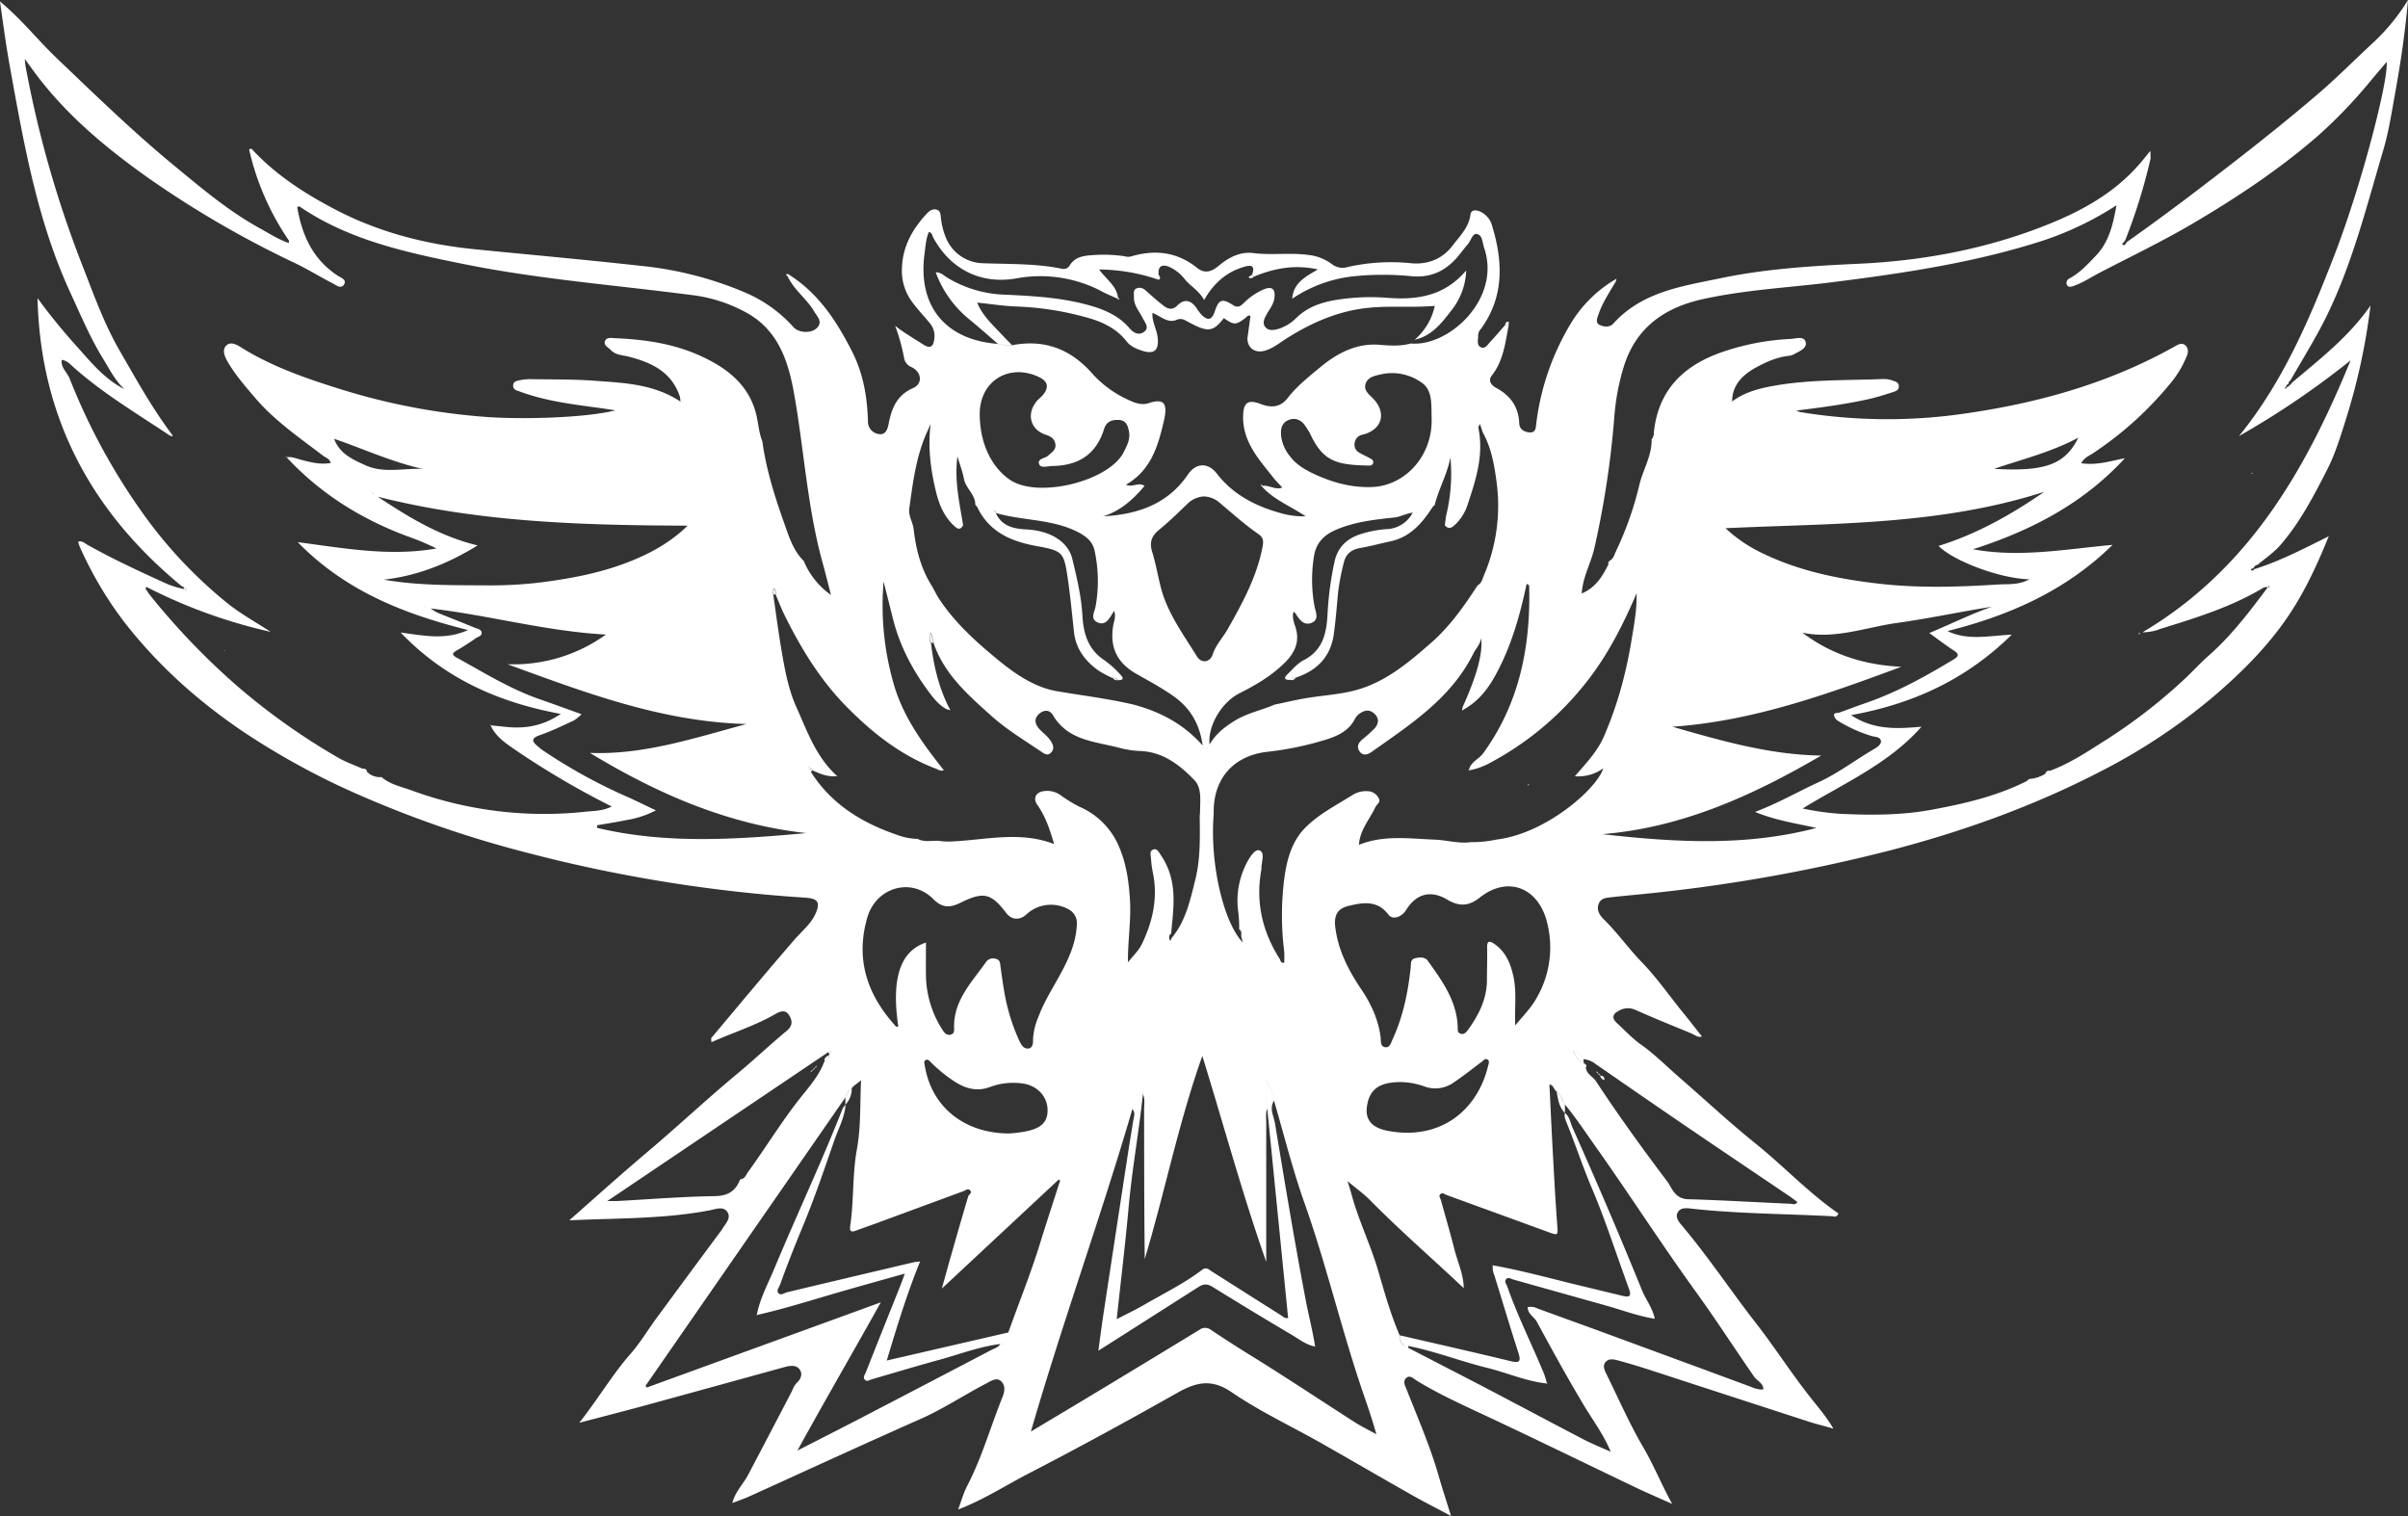 <svg xmlns="http://www.w3.org/2000/svg" viewBox="0 0 923.85 581.7"><rect x="0" y="0" width="923.85" height="581.7" fill="#333333" stroke="none"/><title>Asset 4</title><path d="M879.29,146.87c10.77-9.11,22-17.79,30.17-29.64a241.42,241.42,0,0,1-9.58,44.12c-2,6.37-4,12.86-7,18.77C887.72,190.2,882.5,200.32,875,209c-2.6,3-5.83,5.18-8.84,7.67a2.24,2.24,0,0,0-1.63,1.37c-.34.17-1.14.06-.82.67.21.42.85.19,1.12-.32l1.33-.42c9.22-3.05,17.82-7.49,27.3-12.23-4.08,10-8.22,19.07-13.55,27.57-7.91,12.6-18.22,23.15-29.33,32.78a226.09,226.09,0,0,1-44.42,29.76c-26,13.48-53.41,23.3-81.72,30.61a630.27,630.27,0,0,1-96.34,16.78c-3.28.32-6.56.63-9.83,1-2,.21-4.09.31-4.93,2.57-.93,2.5.46,4.42,2.06,6,5.17,5.11,9.39,11.07,14.4,16.27,6,6.17,10.78,13.18,16.17,19.76,2.39,2.91,4.66,5.92,7,8.85-1.54.51-2.82-.68-4.22-1.26-7.15-2.95-14.34-5.84-21.41-9a6.82,6.82,0,0,0-6.36.44c-2.35,1.19-2.64,2.82-.67,4.63,3.1,2.85,6,6,9.44,8.4,5.17,3.68,9.59,8.18,14.34,12.3,9.83,8.53,19.35,17.43,29.48,25.58,10.85,8.73,20.37,18.95,31.78,26.8-.73,1.72-1.8,1.1-2.58,1.06-18-.95-36.1-.93-54.06-2.94-1.82-.21-3.91-.41-5,1.4s.33,3.64,1.44,4.95c10.18,12.06,18.89,25.22,28.56,37.65,7,9,13.18,18.61,20.19,27.6,3.18,4.08,6.62,7.94,9.5,12.84-3.45-1-6.49-1.73-9.47-2.69q-29.79-9.66-59.55-19.38c-4.49-1.46-9-2.85-13.57-4.09-1.6-.44-3.59-.88-4.84.62s-.31,3.29.45,4.81c4.59,9.32,8.76,18.89,14,27.84,4,6.79,6.85,14,11.13,21.77-5-2.23-9.12-4-13.16-5.9-19.9-9.51-39.72-19.21-59.7-28.55-8.55-4-17.09-7.91-25.15-12.84-1.22-.75-2.65-2.43-4.16-.89-1.3,1.33-.18,3.09.36,4.47,4.29,10.94,9,21.72,12.23,33,1.39,4.89,3,9.73,4.72,15.33-5.39-2.87-10.11-5.26-14.71-7.86-11.77-6.67-23.45-13.49-35.23-20.16-11.42-6.46-23.41-12.07-34.21-19.45-7.76-5.3-13.63-3.86-20.86.23-18.76,10.6-37.67,20.95-56.82,30.83-8.83,4.56-17.2,10.06-27.26,13.93,1.27-3.37,2.07-6.38,3.48-9.08,5.69-10.95,9-22.85,13.59-34.22.84-2.06,1.1-4.32-.61-5.92s-3.76-.12-5.43.74c-8.62,4.46-16.69,9.87-25.62,13.82-22,9.72-43.77,19.79-65.65,29.69-2,.9-4.05,1.59-6.4,2.49,1.13-4.4,4.15-7.22,6-10.7q8.55-16.23,17-32.49a9.15,9.15,0,0,1,1.54-2.73c1.86-1.6,2.56-3.72,1.2-5.46s-3.77-1.32-5.89-.73q-27.56,7.62-55.12,15.16c-7.44,2-14.93,3.93-23.44,6.16,7.24-9.18,12.63-18.44,19.73-26.54,3.72-4.24,6.62-9.18,10-13.75q11.88-16.17,23.85-32.28c.47-.64,1-1.27,1.37-1.93,1.25-2,3.38-4.09,1.85-6.39s-4.41-1.09-6.63-.66c-17.67,3.41-35.59,3-54,3.87,10.33-9.12,20.11-17.89,30.15-26.39,11.55-9.76,22.59-20.12,34.22-29.78,6.47-5.38,12.56-11.16,19-16.5,2.44-2,2.26-4,.87-6.15s-3.44-1.34-5.2-.32c-7.77,4.5-16.37,7.13-24.51,10.81l-.12-1.55c10.66-12.65,21.2-25.41,32.06-37.9,2.81-3.24,6.28-5.94,8.05-10,1.85-4.21.82-5.67-3.79-6A565.81,565.81,0,0,1,201,326.86a421.17,421.17,0,0,1-65-22.65,287.12,287.12,0,0,1-42.1-23.08c-17.49-11.74-32.94-25.48-46-42.17a144.18,144.18,0,0,1-17.35-29.31,17.62,17.62,0,0,1-.58-1.85c1.57-.39,2.43.58,3.36,1.1,10.08,5.68,20.58,10.52,31.1,15.28a42.2,42.2,0,0,0,4.86,1.53l1.27.36.69,0c-.14.67.18.63.62.4l-.61-.41c0-.48-.24-.71-.72-.72a.77.77,0,0,0-.66-.3C35,196.43,15.47,160.06,14.4,114.4a233,233,0,0,0,15.51,19c5.32,6,10.47,12.19,17.79,15.89-3.56-3.3-5.65-7.58-8.09-11.56-5-8.08-8.64-16.82-12.61-25.42C14.32,84.82,9.19,55.38,3.85,25.92,2.36,17.71,1.25,9.51,0,.56,8.33,7.45,14.56,15.46,21.85,22.4,36.39,36.27,50.8,50.31,66.29,63.1,77,71.93,87.62,81,99.92,87.72c3.57,2,7,4.19,10.87,5.53a.79.79,0,0,0,1.13.51.73.73,0,0,0,.3-.59c0-.87-.76-.75-1.33-.81a101.26,101.26,0,0,1-15.31-35c.84-.62,1.13-.06,1.44.27,9,9.62,20,16.68,31.54,22.72,16.71,8.75,34.73,13.39,53.47,15.27,21.22,2.12,42.47,4,63.66,6.36a136.72,136.72,0,0,1,40.71,10.48,52.66,52.66,0,0,1,18.09,13.12c2,2.2,6.82,2.38,8.89.29,2.38-2.39.25-4.24-.92-6.23-2.9-5-7.87-8.37-10.31-13.69a2.85,2.85,0,0,0,.46-.62C314,112.51,321,123.19,327,135.05c4.26,8.49,5.71,17.28,6,26.48a4.79,4.79,0,0,0,4.12,5c2.74.52,3.47-2.08,3.85-4.09,1.15-5.93,3.19-10.84,9.35-13.56,3.79-1.67,3.3-6.12-.56-8a4.67,4.67,0,0,1-2.81-3.08,74.42,74.42,0,0,0-3.52-12.8c3.39,2.7,7,4.73,10.49,7,2.89,1.93,4.19,1.26,4.56-2.2a7.67,7.67,0,0,0-1.8-5.88c-2.49-3-5.24-5.84-7.42-9.06a20.11,20.11,0,0,1-3.2-12.42c.36-8.11,4.11-14.7,9.52-20.48,1-1.08,2.3-2,3.86-1.49s1.37,2.09,1.58,3.33a27.08,27.08,0,0,0,2.14,8A15.72,15.72,0,0,0,377.24,101c10.13.38,20.3.06,30.3,2.14a2.68,2.68,0,0,0,2.95-1.48c2-3,5-3.5,8.22-3.74a56.67,56.67,0,0,1,12.62.37,5.65,5.65,0,0,0,2.32.18c9.27-2.81,17.88-1.92,25.63,4.3,2.91,2.33,5.5,1.53,8.14-.68,3.83-3.2,8.2-5.61,13.33-5,7.08.89,14.19-.22,21.22.72a18.39,18.39,0,0,1,9.08,3.57,6.63,6.63,0,0,0,6,1.07A75,75,0,0,1,541.35,101c6.43.58,12-1.57,16-6.83,2.73-3.62,6.15-6.85,6.81-11.8.29-2.15,2.28-1.81,3.81-1.16a8.42,8.42,0,0,1,4.57,5.7c4.11,13.65,4.54,27-4.33,39.22a3.84,3.84,0,0,0-1.11,2.46c.09,1.64-.77,3.83,1.07,4.66,1.67.75,2.71-1.19,3.75-2.29,1.9-2,3.67-4.12,5.5-6.2l1.39.09c-1.29,6.69-2,13.53-6.46,19.22-1.53,2-.28,3.71,1.74,4.8,5.41,2.9,8.53,7.25,8.78,13.53.09,2.42,2,3.38,4,3.5,2.48.14,2.34-1.93,2.56-3.62a96.75,96.75,0,0,1,13.82-39.13,48.83,48.83,0,0,1,16.14-15.73,2.56,2.56,0,0,0,.59.45c-2.36,4.11-5.06,8-6.63,12.54-.49,1.39-1.42,3.41.38,4.27,1.55.76,3.85,1,5.21-.5,11.06-12.28,26.45-14.36,41.29-17.46,17.45-3.64,35.22-4.7,53-5.53,22.89-1.07,45.22-5,66.77-12.89,14.79-5.42,28.8-12.19,39.68-24.07,1.87-2,3.56-4.23,5.33-6.35l.09,2.87a218.05,218.05,0,0,1-9.73,31.43l-.77,1c-.44.22-.57.59-.1.78s1-.12,1.16-.68a1.87,1.87,0,0,0,.38-.46Q829.67,83.18,843,73c15.67-11.93,31.18-24,46.16-36.82,7.51-6.42,14.39-13.41,21.61-20.08A76.7,76.7,0,0,0,923.85,0c-1.11,12.55-2.83,24.13-4.92,35.66-1.34,7.37-2.46,14.83-4.58,22-6.44,21.7-11.9,43.77-22,64.17-4.11,8.28-9.06,16.14-13.63,24.19a1.24,1.24,0,0,0-.68,1.35l-.24.1c-.55.09-.69.47-.68,1-.37.18-.73.36-.18.76.13-.2.26-.4.4-.59l.94-.64.71-.73A.53.53,0,0,0,879.29,146.87ZM318.8,403.27l.58-.22-.35-.32c-.07.2-.13.39-.2.58l-1.15.44L233,460.81c2,0,2.89,0,3.74,0,12.48-.67,25-1.7,37.44-1.88,5.19-.07,8.06-2,9.81-6.45,1.75-.13,2.22-1.68,3-2.81,7-9.62,13.13-19.83,20.62-29.13,3.31-4.1,6.83-8.27,8.71-13.39v.07c1.23-.32,1.59-1.28,1.72-2.4a.81.81,0,0,0,.07-.59A.78.78,0,0,0,318.8,403.27Zm-8.66-109.16a1.58,1.58,0,0,0-.22-.29s-.14,0-.21,0l.48.24a.88.88,0,0,0,.44,1.17l.45.89c7.82,12.35,19.44,19.51,32.92,24.14a24.1,24.1,0,0,0,8.06,1.61c2.61,1.37,5.43.58,8.15.74a23.79,23.79,0,0,0,5.07.23c13-.58,26-4.06,39.14,1-1.66-5.6-3.28-10.56-6.38-14.94-1.81-2.55-.75-4.87,2.36-5.35a8.81,8.81,0,0,1,6.39,1.47,53.72,53.72,0,0,0,7.4,4.53A28.92,28.92,0,0,1,429.79,326c2.43,6.08,3.28,12.41,3.71,18.86.54,8.18-.86,16.29-.75,24.44l-.37.32c.08,0,.18,0,.22-.05a1.42,1.42,0,0,0,.11-.31c1.82-2.33,4.11-4.43,5.36-7,4.12-8.55,6.2-17.53,4.31-27.1a41.06,41.06,0,0,1-.8-5.83c-.07-1.21-.68-2.92,1-3.43,1.33-.4,2,1,2.66,2a26.77,26.77,0,0,1,4.13,9.28c1.69,7.07.53,14.09-.05,21.13l0-.07c-.82.38-.72,1.13-.76,1.84l.45,1,.41-1.08c5.52-6.52,7.24-14.75,9.2-22.6s1.75-16.14,1.66-24.29c.05-.52.13-1.05.13-1.57,0-4.21.77-9.16-2.13-12.18-5.55-5.75-11.91-10.8-20.61-11.21a36.5,36.5,0,0,1-7.8-1.11c-9.43-2.58-20.09-2.68-25.95-12.73-1.13-1.93-3.28-2.09-5.15-.51-2,1.72-1.85,3.67-.32,5.54s3.82,3.24,5,5.5c.76,1.39,1,2.66-.24,3.94s-2.44.48-3.52-.25c-6.63-4.48-13.5-8.6-19.5-14-8.93-8-17.92-15.9-22-27.74-.31-1.14-.62-2.28-1.08-3.93-.62,1.72-.77,2.81.07,3.82,1,8.7,3,17.16,7,25l-.62.61c-2.83-1.35-4.82-3.68-6.64-6.07-6.7-8.84-11.83-18.5-14.47-29.36-1.12-4.58-2.3-9.15-3.45-13.72a108.66,108.66,0,0,0,3.73,38.76c3.56,12.86,11.2,23.33,19.38,33.61-1.32.51-2.08-.22-2.9-.53-13.58-5.09-24.7-13.93-34.65-24.07s-17.36-22.3-23.64-35.06c-1.27-2.59-2.29-5.3-3.43-7.95,0-.71.14-1.47-.75-2.12a3.21,3.21,0,0,0-.05,2.54c1,6.88,1.89,13.78,3.05,20.63,1.3,7.63,2.65,15.39,5.82,22.41,4.16,9.19,7.43,19,15.64,26.43-4,.37-6.68-1-9.45-2.19l-.93-.64ZM539.46,516.43c0,.55.37.72.85.72,9.67,5,19.36,10,29,15,12.69,6.64,25.33,13.39,38,20,3.35,1.75,6.87,3.16,10.32,4.72.15.16.3.32.46.46a2.61,2.61,0,0,0,.26-.23l-.52-.41c-2.57-6.18-6.55-11.54-10-17.23-6.37-10.6-12.31-21.46-18.21-32.33-1-1.9-3.58-3-3.49-5.61a5.53,5.53,0,0,1,3.71.5c7.64,2.81,15.31,5.56,23,8.37q29.6,10.87,59.17,21.8a10.14,10.14,0,0,0,4.19.95c.18.16.46.47.51.43.52-.35.17-.57-.17-.77-.24-2.21-2.4-3-3.5-4.53-7.54-10.87-14.71-22-22.46-32.71-13.35-18.49-25.69-37.71-38.89-56.32-3.68-5.19-7.21-10.54-11.28-15.47l0,.08-.85-1.26c-.16-1.69-1.35-2.74-2.43-3.86-1-.68-1-2.34-2.68-2.66.43,8.65.8,17,1.26,25.38.51,9.31,1,18.61,1.69,27.9.36,4.88.56,4.81-3.89,3.18q-19.2-7-38.44-14c-.81-.3-1.68-1.15-2.51-.3-.66.67,0,1.49.25,2.2,1.69,6.2,3.54,12.36,5.1,18.59,1.26,5.06,3.61,9.87,3.67,15.22l0,0c-11.93-11.26-24.36-22-35.87-33.69-2.38-2.42-5.19-4.41-8.71-7.36.75,2.46,1.16,3.68,1.49,4.92,2.66,10,7.28,19.3,10.2,29.24,2.46,8.41,4.82,16.91,8.3,25a5.26,5.26,0,0,0,.95,3.33c.23.76.83.81,1.48.76ZM607.61,408l0,0a1.16,1.16,0,0,0,.83,1.62l0-.05c.17,2.53,2.64,3.4,3.84,5.22,8.78,13.39,18.19,26.34,27.83,39.12,1.74,3.05,3.12,6.08,7.63,6.21,13,.36,26,1.16,39,1.73.9,0,2.07.69,2.84-.68-1.09-.79-2.13-1.59-3.21-2.32-13.37-9.05-26.76-18.05-40.1-27.14-11.4-7.76-22.73-15.62-34.08-23.45a8.71,8.71,0,0,0-4.59-1.87l0,.08c.22-.76-.35-1-.84-1.23-.79-1.09-1.63-2.11-3.19-1.91l-.29-.23.33.19a11.13,11.13,0,0,0,2.77,4Zm-280.88,9.57,0-.07a8.05,8.05,0,0,0-2.44,3.63L247.65,531.72l.5.64,89.78-32.68c-10.63,19.09-21.5,37.74-32,56.88,8.25-4.23,16.31-8.3,24.33-12.47q25-13,50-26.09c1.23-.65,2.75-1,3.5-2.35l-.07,0a2.08,2.08,0,0,0,2-.84,5.42,5.42,0,0,0,1.16-3.59c4-11.2,8.46-22.24,12-33.62,2.55-8.25,5.25-16.45,7.88-24.67l-.57-.34-44.81,41.8c1.32-4.75,2.34-8.52,3.42-12.28,2.2-7.7,4.4-15.4,6.69-23.07.23-.76,1.61-1.28.77-2.28s-1.7-.06-2.51.23q-16.65,6.14-33.28,12.27c-2.71,1-5.45,1.92-8.16,2.94-1.83.69-2.38.07-2.1-1.77,1.47-9.81.8-19.76,2.6-29.63,1.57-8.66,1.14-17.69,1.58-26.32l-2.9,2.27ZM550.6,193.64l-.87.75c-4,6.2-8.55,11.62-16.23,13.3-3.84.83-7.65,1.86-11.52,2.54-3.5.61-5.65,2.23-6.47,5.84a90.66,90.66,0,0,0-2.14,11.2c-.5,5.35-.91,10.72-1.64,16-1.19,8.74-6.47,14.05-14.66,16.75-.73,0-1.51,0-1.86.86l0,0c-1.67,0-3.3-.2-1.23-2.21s3.85-4.19,6.23-5.4c7.51-3.83,8.79-10.73,9.12-17.91A124.89,124.89,0,0,1,512,215.52c1.16-5.54,4.85-9,10.09-10.61a41.8,41.8,0,0,1,9.63-1.88A11.75,11.75,0,0,0,542,196.67c-2.89.46-4.81,1.64-7,1.88-7.56.8-15.11,1.62-22.26,4.64-4.76,2-7.85,5.11-8.63,10.3a56.22,56.22,0,0,0,.22,19.19c.41,2.14,1.91,5-1.06,6.26s-4.74-1.16-6.17-3.48a4,4,0,0,0-.82-.75c-.59,2,.06,3.87.62,5.53,2.15,6.36-.47,10.84-5,15-4.88,4.55-10.51,7.79-16.41,10.78-6.85,3.47-12.16,12.5-11.44,19.63,2.53-4.24,5.95-6.82,9.64-9.11,4.76-2.95,10.27-4,15.31-6.19,4-.83,7.91-1.78,11.91-2.45,6.44-1.1,13.08-1.42,19.35-3.13,11.42-3.11,20.35-10.72,29-18.32,7.08-6.22,12.53-14,17.64-21.87,1.57-.81,1.86-2.48,2.44-3.88A68,68,0,0,0,574.18,185c-.86-6.56-2-13.17-5.31-19.1-.36-1.06-.71-2.13-1.07-3.19a2.29,2.29,0,0,0-.52,1.89c2,10.31-1.15,19.86-4.35,29.39a18,18,0,0,1-4.6,7.25c-1.19,1.14-2.5,2.12-4,.27.2-1.42.32-2.86.63-4.26a67,67,0,0,0,1.5-21.74c-1.17,6.32-4.42,11.93-6,18.12Zm-176.43,0,0,0c.05-3.94-3.65-6.23-4.34-9.9-.52-2.75-1.54-5.41-2.49-8.63-1.26,9.39.82,17.87,2.17,26.41-1.23,2.28-2.47,1.18-3.7,0-3.56-3.38-5.42-7.75-6.58-12.36-2.18-8.67-3.31-17.47-2.19-26.56l-1.19,2.75c-4.35,9.45-5.59,19.61-7,29.76-.38,2.88,1.36,5.16,1.67,7.9.88,7.68,2.78,15.16,7,21.82,1,1.72,1.81,3.5,2.9,5.13,6.18,9.28,14.4,16.63,22.95,23.6,6.57,5.37,13.89,10.23,22.1,11.63,9.8,1.67,19.69,2.87,29.4,5.14,9.91,2.67,18.84,7.09,26.54,15.69-1.21-8.7-5.07-14.57-11.11-18.86-4.58-3.26-9.59-5.92-14.49-8.72-7.24-4.15-10.07-10.08-8.74-18.33.27-1.74,1.21-3.45.36-5.8-.33.56-.51.9-.71,1.22-1.27,2-2.6,4.49-5.45,3.34-3.24-1.32-1.3-4.08-.94-6.2a54.69,54.69,0,0,0-.4-21.48c-.74-3.17-2.71-5-5.6-6.63-10.11-5.55-21.68-4.63-32.32-7.75l-.23-1-.32.17.58.84c2.31,5.06,6.82,6.08,11.72,6.31,9,.44,16,4.56,17.63,11.27,1.72,7.17,3.47,14.37,3.89,21.81.38,6.74,2.1,12.9,8.29,17a37.71,37.71,0,0,1,6.41,5.78c1.74,1.84.1,1.94-1.31,2l0,0c-.36-.88-1.15-.83-1.89-.85a46.15,46.15,0,0,1-5.21-2.77c-5.22-3.68-8.84-8.41-9.54-15-.75-7-1.43-14.09-2.47-21.08-1.36-9.16-1.91-10-11.36-11.69-10.06-1.78-18.63-5.29-23.3-15.12Zm-246-25.29-.33-.19.34.18c2.08,5.75,7.18,8,12.16,10.23,7,3.12,14.52,1,21.88,1.34C150.41,177.31,139.49,172.23,128.17,168.35ZM475.43,356.59l0,0a50.46,50.46,0,0,0-.46-7.47,31.41,31.41,0,0,1,3.13-17.62c1.13-2.22,3.27-5.89,5.1-5.21,2.35.87.61,4.63.77,7.14a1.76,1.76,0,0,1-.06.39c-2.22,12.25.37,23.52,7,34,.41.64.5,1.89,1.78,1.53a39.69,39.69,0,0,0,0-4.37,111,111,0,0,1,.21-29.13c1-6.72,2.95-13.27,7.83-18.22,5.29-5.37,12.11-8.76,18.44-12.76a9.69,9.69,0,0,1,5.69-1.3,4.8,4.8,0,0,1,4.09,2.69c.93,1.57-.73,2.28-1.25,3.39-2.25,4.79-6.07,8.9-6.32,14.56l-.22.25.18-.3c9.54-3.88,19.44-2.37,29.26-2,4.59.18,9.09,1.61,13.73.95a45.7,45.7,0,0,0,9.9-1c19-2.31,38.58-19.63,40.85-27.29a16.4,16.4,0,0,1-10.86,3c4.43-5.14,8.78-9.65,11.26-15.55a145,145,0,0,0,6.32-17.81,174.42,174.42,0,0,0,4.09-18.47c1-6.08,2.17-12.13,2-18.35-5.62,13.11-12,25.53-21.27,36.57a116.15,116.15,0,0,1-34.88,28.44,25.92,25.92,0,0,1-7.33,2.76l-.6-.78c1-2.55,3.72-3.53,5.27-5.67,13.82-19.09,18.15-40.74,17.61-63.76,0-.53-.14-1-1-1.09-2.48,11.68-5.68,23.16-11.33,33.81-3,5.75-6.75,10.88-12.56,14.16l-.75-.55c5.49-12.17,7.88-20.62,7.22-26.68-.52,2.72-2.08,4-2.91,5.71-8.55,17.36-24.2,27.35-39.22,38-1.55,1.09-3.34,1.46-4.54-.28s-.43-3.26,1-4.53a55,55,0,0,0,4.69-4.18c1.57-1.73,2-3.8.12-5.64s-3.83-1.51-5.74-.17a5.9,5.9,0,0,0-1.83,2.05c-2.36,4.64-6.65,6.57-11.24,8a120.42,120.42,0,0,1-22.38,4.64c-12.57,1.43-20.32,9.76-20.57,22.31,0,.53,0,1.06,0,1.58-1.55,18.41,3.56,41.26,11.17,49.3-.24-.95-.43-1.68-.61-2.41C476.16,358.34,476.57,357.23,475.43,356.59Zm-46.68-242c-1.9-.87-3.85-1.64-5.69-2.61a50.48,50.48,0,0,0-33.22-5.15c-13.64,2.37-25.26-3.58-31.81-15.71-.4-.75-.42-1.87-1.67-2.12-1.13,2.66-1.27,5.53-1.65,8.32-2.7,20.07,7.94,33.12,28.18,34.63,1.8.16,3.54,1,5.42.5,12.34-2.37,22.44,1.44,30.7,10.83a41.76,41.76,0,0,0,13.58,10c2.54,1.21,5.28,2.32,8,1.43,5.22-1.71,7.68-.82,6,6.53-2.23,9.67-4.88,19.13-14.58,24.71,2.59,1.24,4.72-1.15,7.1.49-4.42,5.25-9.26,9.61-15.88,11.67,13.15-.75,24.72-4.56,32.55-16.09,3.06-4.5,7.72-4.64,11.05-.33,6.25,8.09,14.76,12.44,24.31,15.12a31.47,31.47,0,0,0,9.8,1.29c-6.15-4.1-12.43-6.46-16.84-11.51l.19-.18c2.62-.4,5.12,1.76,7.64.63-1.2-1.32-2.42-2.53-3.47-3.86-5.52-7-11.68-13.63-11.53-23.42.07-5.35,1.89-6.63,6.81-4.73,3.9,1.5,7.44,1.34,10.26-2.29,3.56-4.59,8.1-8.18,12.53-11.85,6.67-5.52,14.08-9.36,23-8.58,4,.34,7.86.55,11.73-.52,14.63,1.33,34.86-17.19,28.12-36.77-.66-1.91-.57-4.86-2.79-5.24-1.64-.29-2.24,2.52-3.41,3.87-1,1.18-2,2.46-3,3.71-4.85,6.27-10.88,9.49-19.15,8.57a109.94,109.94,0,0,0-20.92,0,51.76,51.76,0,0,0-24.35,8.69c.52-6.16,5-8.36,9.86-11.25-9.25-2-16.94-.33-24.47,2.73l-.78-.74c1.58-4.25-1.36-3.51-3.46-2.86-6.51,2-11.32,6.23-14.94,12.62-1.89-3.56-5.14-5.22-7.39-7.95a15.54,15.54,0,0,0-6.13-4.83c-2.87-1.12-4.27.06-3.91,3,.08.63,1.18,1.33,0,2a71.4,71.4,0,0,0-22.86-3.94c2.88,3.93,6.72,6.3,7.25,10.85ZM691.39,242.72l-.31-.2.33.17c11.23,8.48,24,12.5,38.05,13.14-28.53,10.58-57.07,20.88-87.85,23,18.72,5.37,37.37,10.79,57.12,11.06-26.17,15.28-53.28,27.65-84,30.16,27.49,3.11,55,4.8,82.14-2.39-7.65-1.72-15.36-2.81-23.55-6.14,9-3.4,16.5-7.78,24.34-11.38,7.56-3.47,14.14-8.55,21.28-12.7,1.17-.68,2.92-1.84,2.69-3.16-.29-1.73-2.51-1.47-3.92-2a55,55,0,0,1-12.51-5.68,3.4,3.4,0,0,1-1.58-2.1c0-1.24,1.38-.83,2.17-1.13,3.33-1.22,6.65-2.47,10-3.63,12-4.13,23-10.24,33.79-16.77,2.42-1.47,1.69-2.29-.21-3.53-3-1.94-5.82-4.14-9.17-6.56,8.46-3.53,16-7.31,24-10.09C752,234.73,740,237.31,727.87,239S703.94,245.4,691.39,242.72ZM438.53,419.88c.12-1.29.83-2.59.05-4.05-1.82,3.18-3.72,6.12-4.13,9.69-12.06,41.31-26.78,81.78-38.94,123.74,8.75-5.25,16.95-10.13,25.12-15.06q19.74-11.91,39.43-23.91a3.67,3.67,0,0,1,4.6,0q8.35,5.58,16.92,10.84c12.85,8,25.43,16.37,38.16,24.53,2.42,1.55,5,2.8,8.31,4.62-2-7.23-4.27-13.31-6.31-19.47-7.62-23-13.26-46.68-21.38-69.58-4.52-12.75-7.76-25.94-11.58-38.94-.57-2.51-.91-5.11-3-7.63.11,4-.3,7.38.43,10.73-.7,1.65-.41,3.38-.41,5.08q0,24.3,0,48.6v5.08c-9.4-26.77-16.45-53-24.52-79-9.1,25.57-14.34,52.08-22.09,77.91-.23-19.26-.22-38.48-.25-57.71C439,423.53,439.28,421.66,438.53,419.88ZM139.2,294.94c.19.89,1,.87,1.63,1.21a7,7,0,0,0,5.55,2l0,0c.1.63.58.76,1.1.84,3.18,2.25,7,3,10.53,4.31a147.94,147.94,0,0,0,66.68,8.13c3.18-.33,6.59-.25,10-2a321,321,0,0,1-37-21.72c-3.63-2.5-7.42-5-9.4-9.27l.13-.13,5.87.6c7.33.75,14.16-.44,20.85-5-23.85-4.4-44.5-13.53-61.43-31.23,8.82,1.2,17.22,3,25.83-.95C155,235.56,132.56,226.79,114.22,208c18.33,2.45,35.62,5.57,53.22,2.43a99.73,99.73,0,0,0-11.12-4.67c-17.74-6.59-33.4-16.37-46.35-30.29l0,0c1.91-.37,3.62.43,5.39.89,3.75,1,7.5,2,11.55,1.26-.51-1.65-1.92-2-2.92-2.74C115,168,105.62,161.62,98.19,153c-4-4.67-8.09-9.3-11.13-14.7-1-1.88-1.89-4.28-.12-5.84,1.59-1.41,3.75-.31,5.47.77,11.94,7.49,25.14,12,38.45,16.16a247.76,247.76,0,0,0,55.24,10.55c14.23,1.07,38.24.42,50-2.48-2.31-.36-4.11-.67-5.92-.91-10.41-1.42-20.86-2.64-30.81-6.35-1.14-.43-2.41-.6-2.49-2.09-.1-1.84,1.48-2,2.71-2.25a19.39,19.39,0,0,1,4.3-.38c8,.14,16,0,24.09.6,11.37.83,22.76,1.18,33.09,8a12.8,12.8,0,0,0-.27-2c-3.16-9.4-10.83-13-19.59-15.24-2.4-.6-5-.57-6.87-2.55-.94-1-2.84-1.73-2.23-3.38s2.47-1.21,3.88-1.15c11.24.47,22.36,2.05,32.63,6.73,9.74,4.43,18.25,10.59,21.32,21.78,1,3.66,1.12,7.53,2.55,11.1,1.46,10.7,4.69,20.94,8.27,31.07,1.87,5.26,3.48,10.72,7.63,14.83a29.83,29.83,0,0,0,10.42,13c-1.2-4.66-2.13-8.47-3.18-12.24-5.92-21.34-7.13-43.48-11-65.16-2.18-12.09-5.85-23.44-17.11-30.26a57.81,57.81,0,0,0-22.7-7.48c-29.22-3.79-58.65-6.06-87.59-11.95-21.81-4.44-43.54-9.12-62.39-22-.11-.08-.42.11-.81.23,1.79,10.8,6,20.1,15.52,26.35,1.27.83,3.53,1.5,2.48,3.33-1.15,2-3.06.31-4.41-.38-4.91-2.54-9.63-5.46-14.61-7.84A384.11,384.11,0,0,1,56.5,68C40.16,56.38,24.87,43.6,12.91,27.28L9.5,22.61c.15,1.45.17,2.1.29,2.72a418.36,418.36,0,0,0,21.32,75.25c4.49,11.39,8.51,23,14.61,33.63,6.34,11,12.51,22.16,20.15,32.37l-.58.62c-12.93-8.66-26.41-16.58-38-27.14a7.29,7.29,0,0,0-3.31-2c-.19-.32-.2-1.06-.72-.76s-.16.83.36,1.06c-.15,2.87,2.22,4.6,3.15,7a239.86,239.86,0,0,0,27,50.13,174.36,174.36,0,0,0,33.46,35.93c5.14,4.14,11,7.34,16.61,11a199.67,199.67,0,0,1-47.58-17.2l-.74-.36.26.83A24.11,24.11,0,0,0,57.28,228a271.75,271.75,0,0,0,34.21,35.64,253.66,253.66,0,0,0,38.14,27c3,1.76,6.38,2.91,9.59,4.35ZM617.8,215h0c1.25-.73,1.52-2.1,2.06-3.25a127.64,127.64,0,0,0,9.06-25.56c1.38-5.94,4.88-11.31,4.74-17.64a3.58,3.58,0,0,0,.84-2.56c1.7-16.42,11.42-25.85,26.47-31a94.1,94.1,0,0,1,25.86-4.94c2.19-.11,5.23-1.28,5.92,1.17s-2.48,3.56-4.49,4.69a5.21,5.21,0,0,1-1.87.61c-4.55.46-8.72,2.32-12.59,4.42-5,2.75-9.27,6.6-9.26,13.16l-.37.25c.06,0,.16,0,.19,0a1.13,1.13,0,0,0,.13-.27c5.11-3.84,11.13-5.24,17.25-6.26,12.63-2.11,25.42-1.89,38.17-2.3,2-.06,4-.29,5.88.39,1.24.44,2.72.63,2.72,2.36,0,1.49-1.38,1.89-2.44,2.23-3.13,1-6.27,2-9.47,2.71-8.83,1.92-17.78,3.13-27.42,4.31a10.83,10.83,0,0,0,1.43.57,205.21,205.21,0,0,0,63.69.51c28.14-4.06,55.26-11.7,80.25-25.79,1.26-.71,2.69-1.5,4-.19,1.15,1.16,1,2.67.4,4.07a40.48,40.48,0,0,1-5.06,8.92,133.88,133.88,0,0,1-30.63,28.12c-1.64,1.11-3.69,1.85-4.77,4,5.95.9,11.26-.87,16.74-1.92-16,17.44-36.12,27.84-58.29,34.93,18,3.31,35.72-.08,53.55-1.68-17.78,17.5-39.55,27.12-63.33,33.06,7.78,3.75,15.74,1.81,24.67,1.38-17.57,17.29-38,26.59-61.64,30.88,8.81,5.85,17.77,5.24,27,4.45-12.57,14.28-29.79,21.66-45.59,31.37a100.29,100.29,0,0,0,14.86,2.06c11.58.55,23.19.53,34.64-1.58,12.55-2.32,25-5.2,36.48-11l.92-.8-.05,0a13.37,13.37,0,0,0,6.34-2.06l1.64-1.12,0,.06c7.56-2.8,14.29-7.24,21-11.53A205.83,205.83,0,0,0,839,259.7c2.84-2.74,5.53-5.65,8.49-8.25,8.75-7.7,15.68-16.94,22.62-26.18.55.19.72,0,.45-.5l-.4.55a2.84,2.84,0,0,0-2.24.44c-12.21,7.27-25.69,11.38-39.13,15.55a18.83,18.83,0,0,1-6.8,1.29c40.92-24.25,62.73-62.53,79.85-104.36A324.55,324.55,0,0,1,859,167.32c16.73-20.53,26.92-44.46,36.31-68.64C906,71.3,916.48,30.49,915.65,23.77c-2.12,2.5-4.13,4.86-6.12,7.23a186.43,186.43,0,0,1-20.42,21.28C874.42,65,858.39,75.66,841.72,85.5c-11.69,6.9-23.9,12.77-35.91,19-3.36,1.75-6.56,3.88-10.15,5.18-.92.33-2.18.79-2.73-.54a1.89,1.89,0,0,1,1.07-2.33c4-2.15,7-5.45,10.11-8.71,5.06-5.32,6.54-11.87,7.9-19.34a122.59,122.59,0,0,1-28,13.49c-26.28,8.51-53.47,12.55-80.78,16-16.7,2.11-33.6,2.89-50.08,6.56-14.65,3.26-25.69,11-30.26,26.16a88,88,0,0,0-3.51,18.58,354.18,354.18,0,0,1-7.67,50.7c-1.32,5.82-4.48,11.11-4.87,17.46,5.25-2.21,7.91-6.45,10.19-11.06A1.56,1.56,0,0,0,617.8,215ZM581.34,393.45c2.67-3.34,5.82-6.41,7.92-10.07a38.66,38.66,0,0,0,4.23-29.69c-3.37-13.24-15.1-17.76-25.73-9.34-4.44,3.52-8.11,3.45-12.63.75-6.25-3.72-11.83-2.15-15.63,4-1.76,2.86-5.24,3.95-6.82,1.83-4.24-5.66-9.87-4.68-15.39-3.33-4.22,1-5.55,3.72-5,8.09,1.07,8.87,5.07,16.63,9.93,23.82,3.83,5.67,6.53,11.53,7.45,18.28.2,1.43-.26,3.69,1.71,4s2.33-1.89,3-3.26c4-8.71,5.85-18,6.85-27.43.14-1.37-.17-3.08,1.81-3.48,1.72-.34,3.59-.56,4.74,1,5.45,7.61,11,15.21,11.48,25.09.06,1.16-.3,2.57,1.25,2.94,1.36.32,2.17-.77,2.86-1.73,4.08-5.73,7.15-11.84,7.11-19.13,0-4.08.16-8.17.07-12.25-.06-2.68,1-2.61,2.75-1.4,4.56,3.14,6.36,7.83,7.44,13C581.94,381.18,581,387.18,581.34,393.45ZM251.65,310.91a37.18,37.18,0,0,1-11.27,3.73c-3.76.77-7.55,1.36-11.33,2l.06,1c26.52,6.3,53.31,4.45,80.22,2-30.3-3.35-57.36-15.21-83-30.77,20.71.8,39.9-5.67,60.08-11.08-32.85-.89-62.2-12.2-91.73-22.94a60.62,60.62,0,0,0,37.78-11.38c-23-1.26-44.81-7.42-67.19-10a14.35,14.35,0,0,0,3.67,2.06c4.38,1.78,8.8,3.47,13.16,5.3,1,.42,2.58.55,2.7,1.94.11,1.23-1.33,1.49-2.16,2.05-2.39,1.62-4.79,3.24-7.29,4.68-1.76,1-2.24,1.68-.11,2.84,10.37,5.67,20.43,12,31.68,15.89,5.26,1.84,10.5,3.76,16.2,5.8a16,16,0,0,1-3,2.42c-4.29,2-8.57,4.07-13,5.61-3.55,1.22-3,2.47-.73,4.35.51.41,1,.87,1.53,1.24a205,205,0,0,0,33.79,18.54C244.87,307.66,248,309.2,251.65,310.91Zm103.61,50.73c0,4.67-.08,9,0,13.35a39.55,39.55,0,0,0,6.3,20.09c.68,1.11,1.57,2.26,3.15,1.89s1.34-1.72,1.33-2.89c-.13-10.49,7-17.43,12.41-25.19a3.31,3.31,0,0,1,3.62-1c1.74.41,1.62,1.8,1.8,3.09.44,3.12.85,6.26,1.4,9.36A75.52,75.52,0,0,0,391,399.18c.75,1.59,1.74,3.39,3.6,3.1s1.73-2.39,1.76-3.91a24.76,24.76,0,0,1,1.95-8c2.05-5.59,5.2-10.61,8.06-15.79,3.38-6.12,6.39-12.39,6.75-19.58a6,6,0,0,0-3.3-6.19,13.84,13.84,0,0,0-16,2c-2.6,2.4-5.72,2.18-7.79-.54-5.79-7.62-8.74-8.25-17.48-3.93-3.71,1.83-6.84,2.29-10.46-1.36-8.44-8.51-21.94-4.57-25.32,7-4.6,15.75-.24,29.28,10.39,41.2.35.4.72,1.06,1.48.62C342.26,377.72,344.2,365.27,355.26,361.64ZM662,202.66a55.64,55.64,0,0,0,13.5,9.28c14.31,7.06,29.55,10.19,45.33,12,15.25,1.76,30.41,1.28,45.59.33,3.86-.25,8.12.27,12.16-2-11.75-.32-29.46-7.26-34.83-12.82,14.47-4.49,27.4-11.7,40.58-20.76C744.09,201.62,703.33,200.72,662,202.66ZM147.26,222.4c12.92,2.27,25.93,2.12,38.94,2.19a160,160,0,0,0,21.24-1.13c11.32-1.45,22.53-3.52,33.26-7.66,8.46-3.27,16.3-7.46,23.11-14.11-40.24-.17-79.91-1.25-118.9-11.12,11.69,7.72,23.52,15.09,38.33,18.7C171.57,216.45,160,220.93,147.26,222.4Zm314.26-31.92a10,10,0,0,0-5.72,2.6c-3.61,3.47-7.18,7-11.05,10.15-2.94,2.39-3.85,4.84-2.71,8.51,1.35,4.38,2.13,8.94,3.26,13.39,2.51,10,8.63,18.12,13.87,26.67,1.76,2.88,5.08,2.38,6.08-.67,1.22-3.75,3.92-6.48,5.78-9.76,5.73-10.13,11.31-20.34,13.44-32,.36-2,0-3.27-1.56-4.38-5.41-3.74-10.28-8.14-15.3-12.36A9.38,9.38,0,0,0,461.52,190.48Zm-85.64-31.69c0,11.19,4.43,20.33,11.46,25.21,10.77,7.49,38.18.62,43.77-10.5,1.25-2.49,2.58-4.94,2.05-7.85-.4-2.12-1-4.29-3.64-4.5s-5,.42-5.92,3.41c-3,9.81-9.9,14.09-19.8,14.23-1.79,0-4.48,1-5.11-.68-.85-2.22,2.33-2.18,3.54-3.37s3.09-2.13,2.66-4.43c-.38-2.12-1.79-2.87-3.72-3.52-6-2-7.46-8.14-3.31-13,.68-.8,1.57-1.41,2.24-2.22,2.47-2.93,1.95-5.28-1.46-6.89C387.11,139.22,375.9,146.19,375.88,158.79Zm173.37,1.54c-.14-5.79.36-10.85-4.13-13.74a19.45,19.45,0,0,0-15.46-2.93c-2.34.57-4.89,1-5.73,3.57s1.3,4.05,2.84,5.64c5.34,5.52,3.53,12-3.94,13.89a3.63,3.63,0,0,0-3,2.75,3.46,3.46,0,0,0,1.58,4.11c1.2.77,2.55,1.3,3.8,2,.77.44,1.86.78,1.63,1.95s-1.39,1.07-2.26,1.05c-12.19-.29-17.07-1.78-22-12.32a23.45,23.45,0,0,0-1.39-2.28c-1.67-2.77-4.05-4.06-6.93-2.82-3,1.29-3.07,4.33-2.58,7.16a15.7,15.7,0,0,0,3.22,6.7c2.37,3.14,5.58,5.06,9.08,6.71,7.14,3.35,14.61,5.41,22.49,5.09C539,186.34,549.76,175,549.25,160.33ZM387.12,434.89a51.54,51.54,0,0,0,7.21-.95c3.5-.87,6.95-2.27,7.5-6.56.75-5.84-3.3-10.7-9.19-11.63a25.58,25.58,0,0,0-12.84,1.32c-4.84,1.76-9,.71-13.1-1.8a56.64,56.64,0,0,1-9.53-7.66c-.54-.53-1.12-1.33-2-.9s-.5,1.33-.38,2.09C357.3,424.42,369.64,434.83,387.12,434.89Zm150.82-19.71c-8.89-.14-12.66,2.85-13.53,9.57-.63,4.87,1.92,8,8.12,9.14,19.72,3.71,34.21-7.47,38.41-25,.19-.81.72-1.9-.37-2.44-.81-.4-1.4.38-2,.86-3.55,2.67-7,5.42-10.72,7.92a12.07,12.07,0,0,1-11.62,1.52A27.91,27.91,0,0,0,537.94,415.18ZM797.36,167.94c-10.79,5.72-21.73,8.31-32.29,11.95C784.58,181,792.27,178.27,797.36,167.94ZM163,232.62c-.08.06-.2.09-.24.17s.09.15.14.23l.38-.28Zm298.76,54.54.05-.34-.4.09a1.75,1.75,0,0,0,.12.32A2.19,2.19,0,0,0,461.74,287.16Zm1.6,0,.06-.35-.4.1.1.32Zm-319.9-98c-.1,0-.22-.13-.3-.1-.35.09-.37.26,0,.42a.44.44,0,0,0,.31-.06C143.46,189.43,143.43,189.3,143.44,189.21Zm435.41-65.7c-1-.24-1.18.57-1.47,1.23l1.39.09A7.47,7.47,0,0,0,578.85,123.51ZM110.79,93.25a.79.79,0,0,0,1.13.51.73.73,0,0,0,.3-.59c0-.87-.76-.75-1.33-.81C110.85,92.66,110.82,93,110.79,93.25ZM620,107.85l.18-.9-.76.45A2.74,2.74,0,0,0,620,107.85Zm-317.35-2.57c-.32-.06-.85-.25-.9-.15-.25.4,0,.65.44.77A2.85,2.85,0,0,0,302.61,105.28ZM826.67,56.83l.15-.25c-.07.07-.13.14-.2.2Zm-5.9,186-.29.22c.08.09.17.23.26.24s.2-.13.3-.21Zm-342.19-113c.05,3.81,3,5.78,6.68,4.72,3.25-.93,5.78-3.09,8.55-4.83,8.75-5.5,18-9.7,28.34-11.26,9.35-1.42,18.77-.28,28.32-1.1a23.74,23.74,0,0,1-7.74,13c6.7-1.49,10.55-6.63,14.37-11.59a26,26,0,0,0,5.42-15c-8.47,10-19.06,11.32-30.07,10.51a83.11,83.11,0,0,0-15.7.23c-6.95.79-13.7,2.11-19.12,7.19a17.22,17.22,0,0,1-6.93,4.43c-1.76.48-3.85,1-5.21-.59s-.34-3.51.57-5.11c1.1-1.94,2.55-3.71,2.86-6,.49-3.62-.88-4.73-4.23-3.34a24.85,24.85,0,0,0-7.7,5.37c-1.17,1.13-2.3,1.66-3.83.66-4.28-2.76-5.55-2.31-7.12,2.43-1.07,3.2-2.61,3.63-5,1.28a18.17,18.17,0,0,1-1.9-2.51c-2.1-3.06-4.61-3.92-7.45-1.1-1.86,1.83-3.58,1.4-5.26.09-2.28-1.77-4.45-3.68-6.6-5.62-1.06-1-2.21-1.57-3.57-1.12-1.7.56-1.14,2.14-1.2,3.39-.16,3.25,2.11,5.51,3.4,8.17.82,1.68,2.68,3.64.42,5.23-2,1.4-4,.39-5.53-1.42-3.54-4.15-8.21-6.54-13.29-8.15-11.38-3.59-23.21-4.21-35-4.75a45.07,45.07,0,0,1-21.94-6.71c-1.13-.69-2.1-1.85-4.13-1.87a41.64,41.64,0,0,0,12.82,18c3.73,3.07,7.35,6.28,11,9.43,1.8.16,3.54,1,5.42.5-1.19-1.23-2.4-2.43-3.56-3.69-3.63-3.91-7.73-7.47-9.76-12.62a1,1,0,0,1-.28-.12s0-.14,0-.22l.29.36c5.21.53,10.42,1.37,15.64,1.52a115,115,0,0,1,25.66,4c6.16,1.61,11.92,4.11,16.06,9.42,1.45,1.86,3.73,2.84,6,3.56,4.58,1.43,6.37-.23,5.88-5-.33-3.29-2.29-6.19-2-9.57l-.39-.27c.07,0,.18,0,.21,0a1,1,0,0,1,.14.29c3,1.07,5.75,4.08,9.12,2.73,2-.8,2.85-.24,4.4.61,7.57,4.11,9.66,4.21,13.88-1.33,4,2.71,4.6,2.71,8.28-.05.6-.44,1.13-1.41,1.95-.72M438.58,415.83c-1.82,3.18-3.72,6.12-4.13,9.7,1.28,1.4.56,3,.32,4.48-.64,4.14-1.36,8.28-2,12.43q-4.68,30.54-9.33,61.1c-.7,4.59-1.29,9.2-2.05,14.7l5.07-3.21q16.63-10.59,33.25-21.18c1.83-1.18,3.33-1.45,5.39-.17q15.24,9.46,30.7,18.59c2.73,1.63,5.29,3.73,8.76,4.37-1-6.25-2.54-12.16-3.67-18.12-4.28-22.43-8-45-11.73-67.49-.46-2.79-2.26-5.73-.39-8.71-.57-2.51-.91-5.11-3-7.63.11,4-.3,7.38.43,10.73l8,80.29c-1.4.24-2.11-.71-3-1.24-8.79-5.53-17.54-11.11-26.31-16.66-1.15-.73-2-1.87-3.76-.55-6.93,5.25-14.77,9.06-22.26,13.42-3.2,1.85-6.55,3.44-10.44,5.46,1.59-14.77,3.29-28.71,4.55-42.69,1.31-14.59,3.95-29,5.49-43.57C438.65,418.59,439.36,417.29,438.58,415.83ZM593.42,530.55a32,32,0,0,0-1-3.37c-4.65-11.26-10.15-22.16-14.18-33.67-.32-.91-1.33-1.94-.24-2.87.82-.7,1.74.05,2.6.29q17.8,5,35.63,10c6.13,1.72,12.11,4,18.64,5.06-.87-4.23-3.43-7.34-4.88-10.89q-12.76-31.35-26.6-62.25c-.89-2-1.14-4.34-3-5.86-.37,1.52.29,2.86.83,4.19,3.29,8.12,6,16.45,9.44,24.54,5.41,12.69,9.56,25.91,14.35,38.86,1,2.86,0,3.21-2.41,2.63l-17.24-4.16c-10.84-2.62-21.59-5.61-32.58-7.56l-.07.07a7.9,7.9,0,0,0,.64,3.83c3.08,9.9,6,19.83,9.22,29.7,1,3.23.48,4-3,3.15-14.14-3.42-28.33-6.62-42.51-9.91a5.26,5.26,0,0,0,.95,3.33c.62,0,1.21.07,1.48.76l-.06,0h.85c10.27,2,20,5.86,30.17,8.36,7.59,1.87,14.83,5.1,22.68,6Zm-303.06-26c10.24-2.31,20.25-5.48,30.33-8.41,8.63-2.51,17.29-4.91,26.45-7.49-.65,1.79-1.07,3-1.55,4.21-4.47,11.24-9,22.46-13.42,33.71-.35.9-1.28,1.93-.28,2.88.8.77,1.72,0,2.57-.24,8.7-2.53,17.38-5.14,26.12-7.54,7.7-2.11,15.19-5,23.17-6l-.07,0c.39-.95,1.26-.74,2-.84a5.42,5.42,0,0,0,1.16-3.59L340.22,522c3.9-13,7.68-25.46,12.79-38-1.37.16-1.88.17-2.37.29Q326.31,490,302,495.8c-1.08.26-2.35,1.38-3.32.37s.22-2.2.59-3.24c2.73-7.63,5.73-15.16,8.84-22.65,4.42-10.68,8.15-21.66,11.93-32.6,1.57-4.56,4-8.87,4.38-13.82a7,7,0,0,0-1.15,1.51c-8.1,20.65-17.59,40.71-26.11,61.17-2.46,5.91-5.59,11.6-6.82,18Zm310.12-80.7c-.64-.18-.74-.72-.85-1.26-.16-1.69-1.35-2.74-2.43-3.85.54,3,.89,6,3.2,8.29,0-1.09,0-2.17,0-3.26Zm-273.7-6.35a8.05,8.05,0,0,0-2.44,3.63c0,.92,0,1.83,0,2.74A9,9,0,0,0,326.78,417.52ZM607.6,406.45a1.21,1.21,0,0,1-.84-1.23c-.79-1.09-1.63-2.11-3.19-1.91l0,0a11.13,11.13,0,0,0,2.77,4l1.17.13,0-1ZM357.22,242.77c-.62,1.72-.77,2.81.07,3.82l1,.11C358,245.56,357.68,244.42,357.22,242.77Zm-59.62-15c0-.7.14-1.46-.75-2.11a3.21,3.21,0,0,0-.05,2.54C297.07,228.11,297.34,228,297.6,227.82Zm20.49,177c-.9.56-1.94,1-1.72,2.39A2.39,2.39,0,0,0,318.09,404.82Zm-155.35-172s.09.15.14.23l.38-.28-.28-.12C162.9,232.68,162.78,232.71,162.74,232.79ZM617.8,215a1.44,1.44,0,0,0-.72,1.66A1.56,1.56,0,0,0,617.8,215Zm-9.39,194.6c.5-.94,0-1.33-.83-1.61C607.38,408.76,607.56,409.35,608.41,409.59ZM385.69,514.83c-.75.1-1.62-.11-2,.84A2.08,2.08,0,0,0,385.69,514.83Zm41.2-254.75c.49.59,1,1.09,1.89.85C428.42,260.05,427.63,260.1,426.89,260.08Zm68.32.85a1.79,1.79,0,0,0,1.86-.86C496.34,260.11,495.56,260.05,495.21,260.93ZM382.08,196.84c-.08-.34-.16-.69-.23-1l-.32.17.58.84ZM539.52,516.46c-.27-.69-.86-.74-1.48-.76C538.27,516.46,538.87,516.51,539.52,516.46ZM24,138.08c-.19-.32-.2-1.06-.72-.76s-.16.83.36,1.06ZM461.79,286.82l-.4.09a1.75,1.75,0,0,0,.12.32,2.19,2.19,0,0,0,.23-.07Zm1.61,0-.4.1.1.32.24-.07ZM143.14,189.11c-.35.09-.37.26,0,.42a.44.44,0,0,0,.31-.06c.05,0,0-.17,0-.26S143.22,189.08,143.14,189.11ZM786.37,295.72a1.4,1.4,0,0,0-1.64,1.12Zm-645.54.43a1.34,1.34,0,0,0-1.63-1.21C139.39,295.83,140.24,295.81,140.83,296.15Zm171-.62-.93-.64-.3.33.45.89Zm-.93-.64-.79-.78.05-.06a.88.88,0,0,0,.44,1.17Zm-.79-.78a1.58,1.58,0,0,0-.22-.29s-.14,0-.21,0l.48.24Zm-162.7,4.8-1.1-.84C146.44,298.7,146.92,298.83,147.44,298.91Zm630.08.74.92-.8ZM521.31,324.16l-.18.3.22-.25Zm-88.56,45.13-.37.32c.08,0,.18,0,.22-.05a1.42,1.42,0,0,0,.11-.31Zm258.66-126.6-.33-.17.31.2ZM318.8,403.27l.58-.22-.35-.32-.2.58Zm284.81,0-.33-.19.29.23Zm-285.45,1a.78.78,0,0,0,.64-1l0,0-1.15.44ZM71.21,226.1c-.14.67.18.63.62.4l-.61-.41Zm-.69,0,.69,0h0c0-.48-.24-.71-.72-.72A2.75,2.75,0,0,0,70.52,226.07ZM606.76,405.22a1.21,1.21,0,0,0,.84,1.23C607.82,405.69,607.25,405.49,606.76,405.22Zm-550.47-180-.74-.36.26.83C56,225.51,56.14,225.35,56.29,225.19ZM607.61,408a.59.59,0,0,0-.06-.65l-1.17-.13ZM375,194.41l-.84-.77ZM128.18,168.34l-.34-.18.33.19ZM326.73,417.59l.7-.82C327.2,417,327,417.31,326.73,417.59Zm337.8-263.45-.37.25c.06,0,.16,0,.19,0a1.13,1.13,0,0,0,.13-.27Zm-64.9,268.47c.11.54.21,1.08.85,1.26Zm-59.32,94.55v-.73h-.85C539.48,517,539.83,517.15,540.31,517.16Zm135.92,16c.18.16.46.47.51.43.52-.35.17-.57-.17-.77C676.45,532.93,676.34,533.05,676.23,533.16Zm-58.55,23.73c.15.16.3.32.46.46a2.61,2.61,0,0,0,.26-.23l-.52-.41ZM188.36,278.23l-.45-.32.32.44ZM110,175.45l-.39-.38c0,.09,0,.22,0,.26a1,1,0,0,0,.33.14ZM86.33,249.74l-.47-.33.33.46Zm-21-82.54,1,.23-.38-.85Zm755.19,75.88c.08.09.17.23.26.24s.2-.13.3-.21l-.27-.25ZM864,181.89l.29-.52-.55.27Zm-379.69,4.52c-.14-.33-.29-.61-.67-.21l.48.39Zm58.48-56-.79.78Zm30,355.1-.38-.29.31.36Zm20.4,45.27.52.25-.27-.5ZM290.31,504.52l-.32.34.37-.29Zm273.5-209.83c-.14.29-.29.57-.43.85l1-.07Zm-2.73-23.1c-.05.32-.1.63-.16,1l.91-.4Zm-197.41.63.87.31c-.08-.31-.17-.61-.25-.92ZM480.43,105.37l-1.44,1c.87.78,1.54.21,2.22-.31Zm-51.68,9.21.41.48c.24-.33.28-.6-.19-.76Zm13.45,5.53a1,1,0,0,0-.14-.29s-.14,0-.21,0l.39.27Zm-67.23-4-.29-.36c0,.08,0,.19,0,.22a1,1,0,0,0,.28.12ZM586.4,301.44c.07-.19.15-.38.23-.58l-.56.25Q586.23,301.29,586.4,301.44ZM313.29,408.88l1.12-.85Zm-.79.78a.78.78,0,0,0,.83-.81Zm-.79.79a.77.77,0,0,0,.82-.82Zm-.79.78a.73.73,0,0,0,.81-.81Zm303,1.53a2,2,0,0,0,1.6,1.6C615.62,413.15,615,412.67,613.88,412.76Zm-2.35-2.35-1-.88Zm.79.79-.82-.82Zm0,0,.82.82A.8.8,0,0,0,612.29,411.17Zm.8.8.81.81A.76.76,0,0,0,613.09,412Z" fill="#fff"/></svg>